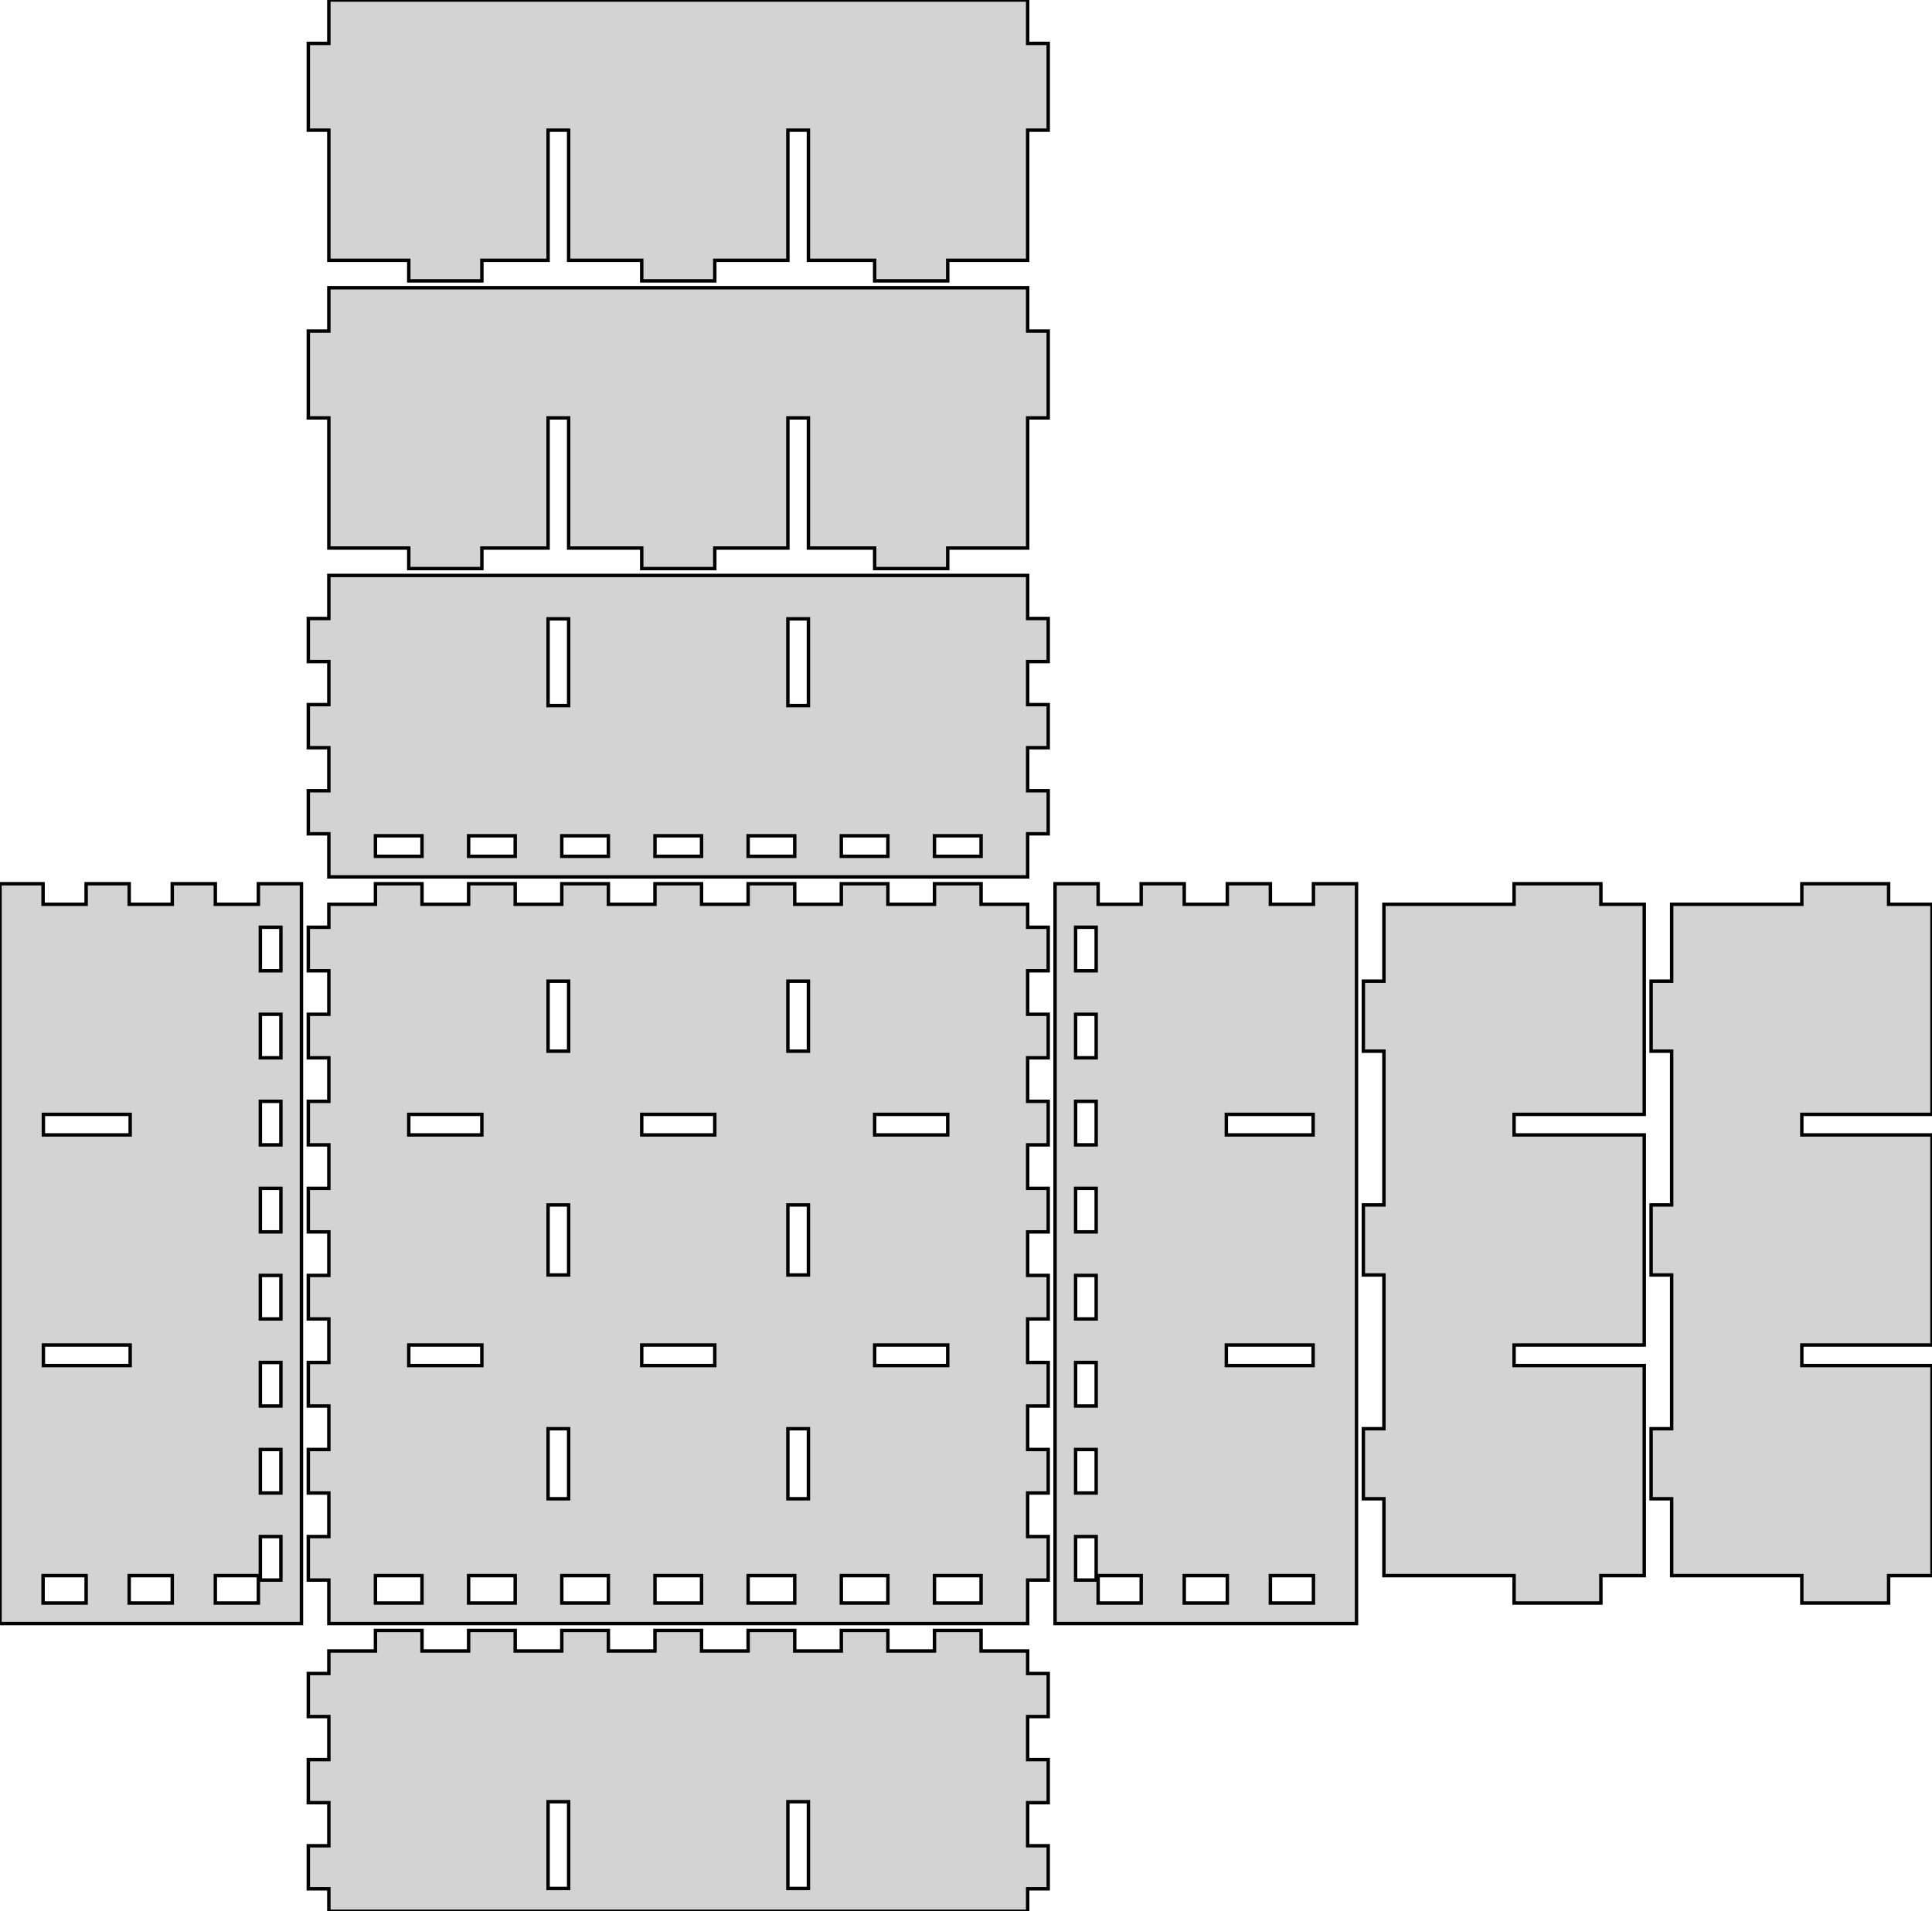 <?xml version="1.0" standalone="no"?>
<!DOCTYPE svg PUBLIC "-//W3C//DTD SVG 1.1//EN" "http://www.w3.org/Graphics/SVG/1.1/DTD/svg11.dtd">
<svg width="282mm" height="279mm" viewBox="-45 -237 282 279" xmlns="http://www.w3.org/2000/svg" version="1.1">
<title>OpenSCAD Model</title>
<path d="
M 25.333,-199 L 35,-199 L 35,-218 L 38,-218 L 38,-199 L 48.667,-199
 L 48.667,-196 L 59.333,-196 L 59.333,-199 L 70,-199 L 70,-218 L 73,-218
 L 73,-199 L 82.667,-199 L 82.667,-196 L 93.333,-196 L 93.333,-199 L 105,-199
 L 105,-218 L 108,-218 L 108,-230.667 L 105,-230.667 L 105,-237 L 3,-237
 L 3,-230.667 L 0,-230.667 L 0,-218 L 3,-218 L 3,-199 L 14.667,-199
 L 14.667,-196 L 25.333,-196 z
M 25.333,-157 L 35,-157 L 35,-176 L 38,-176 L 38,-157 L 48.667,-157
 L 48.667,-154 L 59.333,-154 L 59.333,-157 L 70,-157 L 70,-176 L 73,-176
 L 73,-157 L 82.667,-157 L 82.667,-154 L 93.333,-154 L 93.333,-157 L 105,-157
 L 105,-176 L 108,-176 L 108,-188.667 L 105,-188.667 L 105,-195 L 3,-195
 L 3,-188.667 L 0,-188.667 L 0,-176 L 3,-176 L 3,-157 L 14.667,-157
 L 14.667,-154 L 25.333,-154 z
M 105,-115.286 L 108,-115.286 L 108,-121.571 L 105,-121.571 L 105,-127.857 L 108,-127.857
 L 108,-134.143 L 105,-134.143 L 105,-140.429 L 108,-140.429 L 108,-146.714 L 105,-146.714
 L 105,-153 L 3,-153 L 3,-146.714 L 0,-146.714 L 0,-140.429 L 3,-140.429
 L 3,-134.143 L 0,-134.143 L 0,-127.857 L 3,-127.857 L 3,-121.571 L 0,-121.571
 L 0,-115.286 L 3,-115.286 L 3,-109 L 105,-109 z
M 70,-134 L 70,-146.667 L 73,-146.667 L 73,-134 z
M 35,-134 L 35,-146.667 L 38,-146.667 L 38,-134 z
M 91.4,-112 L 91.4,-115 L 98.2,-115 L 98.2,-112 z
M 77.8,-112 L 77.8,-115 L 84.6,-115 L 84.6,-112 z
M 64.2,-112 L 64.2,-115 L 71,-115 L 71,-112 z
M 50.6,-112 L 50.6,-115 L 57.4,-115 L 57.4,-112 z
M 37,-112 L 37,-115 L 43.8,-115 L 43.8,-112 z
M 23.4,-112 L 23.4,-115 L 30.2,-115 L 30.2,-112 z
M 9.8,-112 L 9.8,-115 L 16.6,-115 L 16.6,-112 z
M -1,-108 L -7.286,-108 L -7.286,-105 L -13.571,-105 L -13.571,-108 L -19.857,-108
 L -19.857,-105 L -26.143,-105 L -26.143,-108 L -32.429,-108 L -32.429,-105 L -38.714,-105
 L -38.714,-108 L -45,-108 L -45,-0 L -1,-0 z
M -7,-95.294 L -7,-101.647 L -4,-101.647 L -4,-95.294 z
M -7,-82.588 L -7,-88.941 L -4,-88.941 L -4,-82.588 z
M -7,-69.882 L -7,-76.235 L -4,-76.235 L -4,-69.882 z
M -38.667,-71.333 L -38.667,-74.333 L -26,-74.333 L -26,-71.333 z
M -7,-57.176 L -7,-63.529 L -4,-63.529 L -4,-57.176 z
M -7,-44.471 L -7,-50.824 L -4,-50.824 L -4,-44.471 z
M -38.667,-37.667 L -38.667,-40.667 L -26,-40.667 L -26,-37.667 z
M -7,-31.765 L -7,-38.118 L -4,-38.118 L -4,-31.765 z
M -7,-19.059 L -7,-25.412 L -4,-25.412 L -4,-19.059 z
M -7,-6.353 L -7,-12.706 L -4,-12.706 L -4,-6.353 z
M -38.714,-3 L -38.714,-7 L -32.429,-7 L -32.429,-3 z
M -13.571,-3 L -13.571,-7 L -7.286,-7 L -7.286,-3 z
M -26.143,-3 L -26.143,-7 L -19.857,-7 L -19.857,-3 z
M 105,-6.353 L 108,-6.353 L 108,-12.706 L 105,-12.706 L 105,-19.059 L 108,-19.059
 L 108,-25.412 L 105,-25.412 L 105,-31.765 L 108,-31.765 L 108,-38.118 L 105,-38.118
 L 105,-44.471 L 108,-44.471 L 108,-50.824 L 105,-50.824 L 105,-57.176 L 108,-57.176
 L 108,-63.529 L 105,-63.529 L 105,-69.882 L 108,-69.882 L 108,-76.235 L 105,-76.235
 L 105,-82.588 L 108,-82.588 L 108,-88.941 L 105,-88.941 L 105,-95.294 L 108,-95.294
 L 108,-101.647 L 105,-101.647 L 105,-105 L 98.2,-105 L 98.2,-108 L 91.4,-108
 L 91.4,-105 L 84.6,-105 L 84.6,-108 L 77.8,-108 L 77.8,-105 L 71,-105
 L 71,-108 L 64.2,-108 L 64.2,-105 L 57.4,-105 L 57.4,-108 L 50.6,-108
 L 50.6,-105 L 43.8,-105 L 43.8,-108 L 37,-108 L 37,-105 L 30.2,-105
 L 30.2,-108 L 23.4,-108 L 23.4,-105 L 16.6,-105 L 16.6,-108 L 9.8,-108
 L 9.8,-105 L 3,-105 L 3,-101.647 L 0,-101.647 L 0,-95.294 L 3,-95.294
 L 3,-88.941 L 0,-88.941 L 0,-82.588 L 3,-82.588 L 3,-76.235 L 0,-76.235
 L 0,-69.882 L 3,-69.882 L 3,-63.529 L 0,-63.529 L 0,-57.176 L 3,-57.176
 L 3,-50.824 L 0,-50.824 L 0,-44.471 L 3,-44.471 L 3,-38.118 L 0,-38.118
 L 0,-31.765 L 3,-31.765 L 3,-25.412 L 0,-25.412 L 0,-19.059 L 3,-19.059
 L 3,-12.706 L 0,-12.706 L 0,-6.353 L 3,-6.353 L 3,-0 L 105,-0
 z
M 35,-83.555 L 35,-93.778 L 38,-93.778 L 38,-83.555 z
M 70,-83.555 L 70,-93.778 L 73,-93.778 L 73,-83.555 z
M 48.667,-71.333 L 48.667,-74.333 L 59.333,-74.333 L 59.333,-71.333 z
M 14.667,-71.333 L 14.667,-74.333 L 25.333,-74.333 L 25.333,-71.333 z
M 82.667,-71.333 L 82.667,-74.333 L 93.333,-74.333 L 93.333,-71.333 z
M 35,-50.889 L 35,-61.111 L 38,-61.111 L 38,-50.889 z
M 70,-50.889 L 70,-61.111 L 73,-61.111 L 73,-50.889 z
M 14.667,-37.667 L 14.667,-40.667 L 25.333,-40.667 L 25.333,-37.667 z
M 48.667,-37.667 L 48.667,-40.667 L 59.333,-40.667 L 59.333,-37.667 z
M 82.667,-37.667 L 82.667,-40.667 L 93.333,-40.667 L 93.333,-37.667 z
M 35,-18.222 L 35,-28.444 L 38,-28.444 L 38,-18.222 z
M 70,-18.222 L 70,-28.444 L 73,-28.444 L 73,-18.222 z
M 77.8,-3 L 77.8,-7 L 84.6,-7 L 84.6,-3 z
M 91.4,-3 L 91.4,-7 L 98.2,-7 L 98.2,-3 z
M 64.2,-3 L 64.2,-7 L 71,-7 L 71,-3 z
M 50.6,-3 L 50.6,-7 L 57.4,-7 L 57.4,-3 z
M 37,-3 L 37,-7 L 43.8,-7 L 43.8,-3 z
M 23.4,-3 L 23.4,-7 L 30.2,-7 L 30.2,-3 z
M 9.8,-3 L 9.8,-7 L 16.6,-7 L 16.6,-3 z
M 153,-108 L 146.714,-108 L 146.714,-105 L 140.429,-105 L 140.429,-108 L 134.143,-108
 L 134.143,-105 L 127.857,-105 L 127.857,-108 L 121.571,-108 L 121.571,-105 L 115.286,-105
 L 115.286,-108 L 109,-108 L 109,-0 L 153,-0 z
M 112,-95.294 L 112,-101.647 L 115,-101.647 L 115,-95.294 z
M 112,-82.588 L 112,-88.941 L 115,-88.941 L 115,-82.588 z
M 112,-69.882 L 112,-76.235 L 115,-76.235 L 115,-69.882 z
M 134,-71.333 L 134,-74.333 L 146.667,-74.333 L 146.667,-71.333 z
M 112,-57.176 L 112,-63.529 L 115,-63.529 L 115,-57.176 z
M 112,-44.471 L 112,-50.824 L 115,-50.824 L 115,-44.471 z
M 134,-37.667 L 134,-40.667 L 146.667,-40.667 L 146.667,-37.667 z
M 112,-31.765 L 112,-38.118 L 115,-38.118 L 115,-31.765 z
M 112,-19.059 L 112,-25.412 L 115,-25.412 L 115,-19.059 z
M 112,-6.353 L 112,-12.706 L 115,-12.706 L 115,-6.353 z
M 140.429,-3 L 140.429,-7 L 146.714,-7 L 146.714,-3 z
M 127.857,-3 L 127.857,-7 L 134.143,-7 L 134.143,-3 z
M 115.286,-3 L 115.286,-7 L 121.571,-7 L 121.571,-3 z
M 188.667,-7 L 195,-7 L 195,-37.667 L 176,-37.667 L 176,-40.667 L 195,-40.667
 L 195,-71.333 L 176,-71.333 L 176,-74.333 L 195,-74.333 L 195,-105 L 188.667,-105
 L 188.667,-108 L 176,-108 L 176,-105 L 157,-105 L 157,-93.778 L 154,-93.778
 L 154,-83.556 L 157,-83.556 L 157,-61.111 L 154,-61.111 L 154,-50.889 L 157,-50.889
 L 157,-28.445 L 154,-28.445 L 154,-18.222 L 157,-18.222 L 157,-7 L 176,-7
 L 176,-3 L 188.667,-3 z
M 230.667,-7 L 237,-7 L 237,-37.667 L 218,-37.667 L 218,-40.667 L 237,-40.667
 L 237,-71.333 L 218,-71.333 L 218,-74.333 L 237,-74.333 L 237,-105 L 230.667,-105
 L 230.667,-108 L 218,-108 L 218,-105 L 199,-105 L 199,-93.778 L 196,-93.778
 L 196,-83.556 L 199,-83.556 L 199,-61.111 L 196,-61.111 L 196,-50.889 L 199,-50.889
 L 199,-28.445 L 196,-28.445 L 196,-18.222 L 199,-18.222 L 199,-7 L 218,-7
 L 218,-3 L 230.667,-3 z
M 105,38.714 L 108,38.714 L 108,32.429 L 105,32.429 L 105,26.143 L 108,26.143
 L 108,19.857 L 105,19.857 L 105,13.571 L 108,13.571 L 108,7.286 L 105,7.286
 L 105,4 L 98.2,4 L 98.2,1 L 91.4,1 L 91.4,4 L 84.6,4
 L 84.6,1 L 77.8,1 L 77.8,4 L 71,4 L 71,1 L 64.2,1
 L 64.2,4 L 57.4,4 L 57.4,1 L 50.6,1 L 50.6,4 L 43.8,4
 L 43.8,1 L 37,1 L 37,4 L 30.2,4 L 30.2,1 L 23.4,1
 L 23.4,4 L 16.6,4 L 16.6,1 L 9.8,1 L 9.8,4 L 3,4
 L 3,7.286 L 0,7.286 L 0,13.571 L 3,13.571 L 3,19.857 L 0,19.857
 L 0,26.143 L 3,26.143 L 3,32.429 L 0,32.429 L 0,38.714 L 3,38.714
 L 3,42 L 105,42 z
M 70,38.667 L 70,26 L 73,26 L 73,38.667 z
M 35,38.667 L 35,26 L 38,26 L 38,38.667 z
" stroke="black" fill="lightgray" stroke-width="0.5"/>
</svg>
